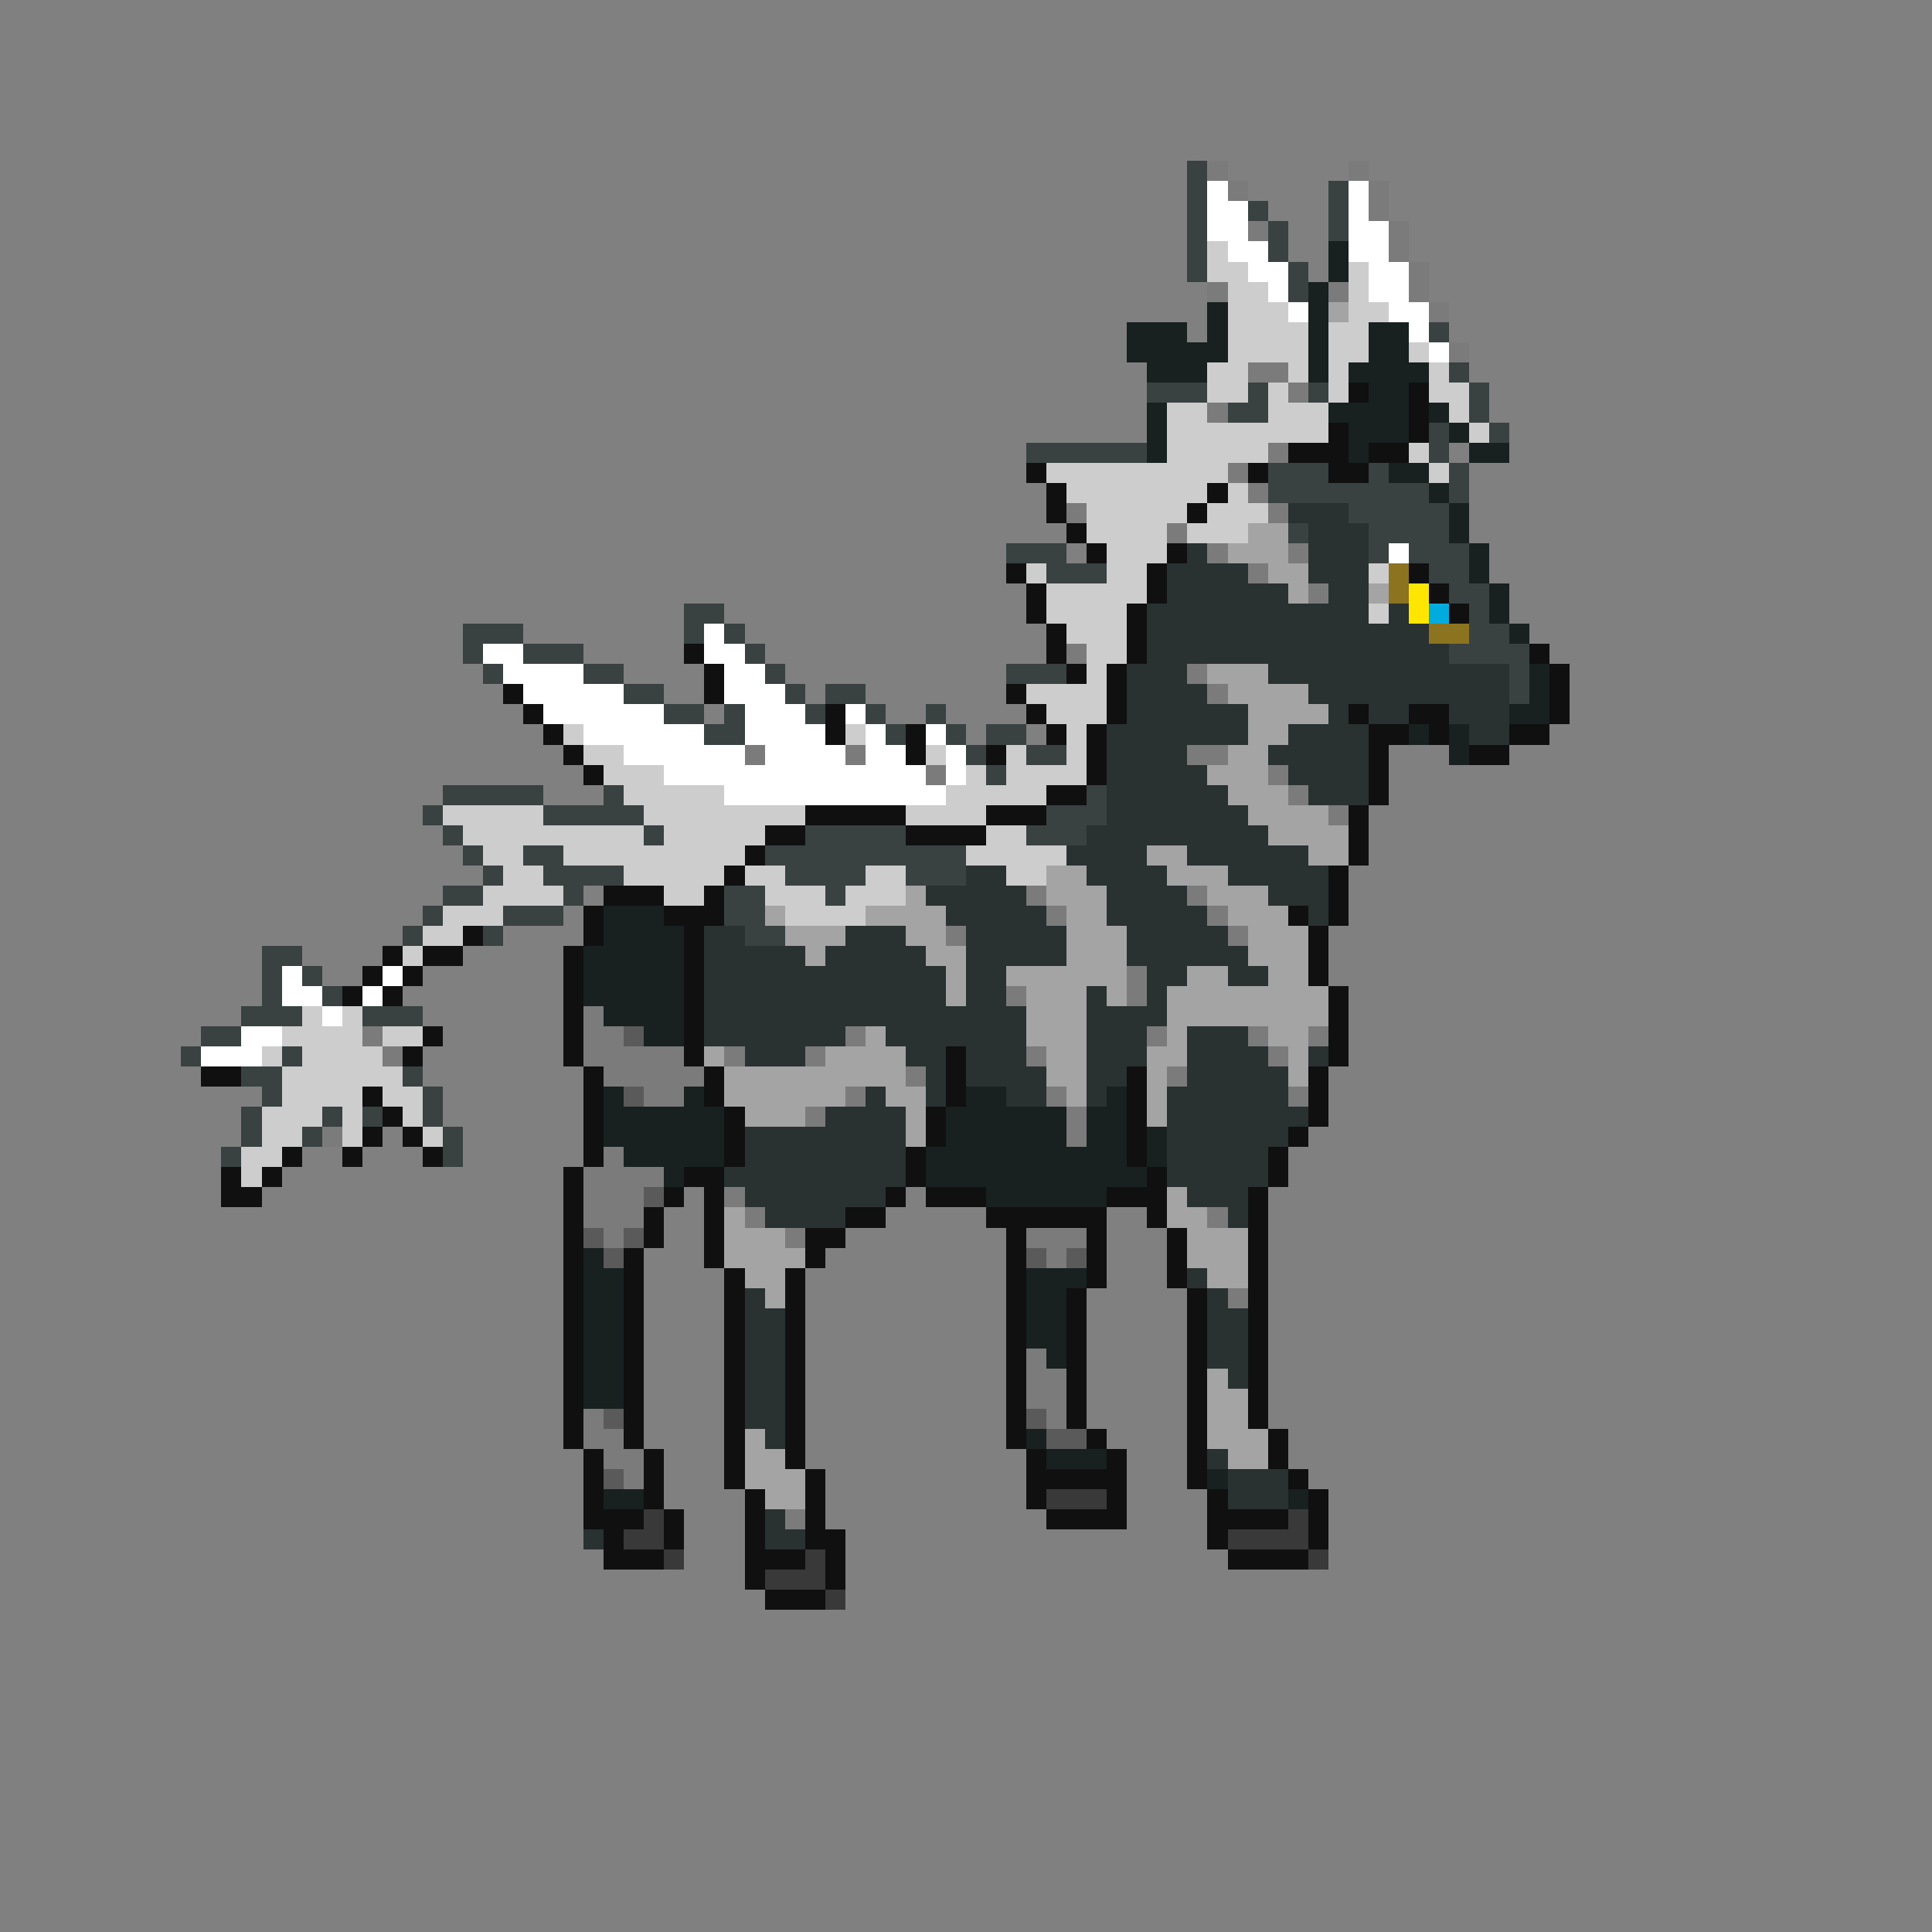<svg xmlns="http://www.w3.org/2000/svg" viewBox="0 -0.5 96 96" shape-rendering="crispEdges">
<rect x="0" y="-0.5" width="96" height="96" fill="#808080" stroke="none"/>
<path stroke="#394141" d="M59 8h1M59 9h1M66 9h1M59 10h1M62 10h1M66 10h1M59 11h1M63 11h1M66 11h1M59 12h1M63 12h1M59 13h1M64 13h1M64 14h1M71 16h1M72 18h1M57 19h3M62 19h1M65 19h1M73 19h1M61 20h2M73 20h1M71 21h1M74 21h1M51 22h6M71 22h1M63 23h3M68 23h1M72 23h1M63 24h8M72 24h1M67 25h5M64 26h1M68 26h4M50 27h3M68 27h1M70 27h3M52 28h3M71 28h2M72 29h2M34 30h2M73 30h1M23 31h3M34 31h1M36 31h1M73 31h2M23 32h1M26 32h3M37 32h1M72 32h4M24 33h1M29 33h2M38 33h1M50 33h3M75 33h1M31 34h2M39 34h1M41 34h2M75 34h1M33 35h2M36 35h1M40 35h1M43 35h1M46 35h1M35 36h2M44 36h1M47 36h1M49 36h2M48 37h1M51 37h2M49 38h1M22 39h5M30 39h1M54 39h1M21 40h1M27 40h5M52 40h3M22 41h1M32 41h1M40 41h5M51 41h3M23 42h1M26 42h2M38 42h10M24 43h1M27 43h4M39 43h4M45 43h3M22 44h2M28 44h1M36 44h2M41 44h1M21 45h1M25 45h3M36 45h2M20 46h1M24 46h1M37 46h2M13 47h2M13 48h1M15 48h1M13 49h1M16 49h1M12 50h3M18 50h3M10 51h2M9 52h1M14 52h1M12 53h2M20 53h1M13 54h1M21 54h1M12 55h1M16 55h1M18 55h1M21 55h1M12 56h1M15 56h1M22 56h1M11 57h1M22 57h1" />
<path stroke="#7b7b7b" d="M60 8h1M67 8h1M61 9h1M68 9h1M68 10h1M62 11h1M69 11h1M69 12h1M70 13h1M60 14h1M66 14h1M70 14h1M71 15h1M72 17h1M62 18h2M64 19h1M60 20h1M63 22h1M61 23h1M62 24h1M53 25h1M63 25h1M58 26h1M60 27h1M64 27h1M62 28h1M65 29h1M53 32h1M59 33h1M60 34h1M37 37h1M42 37h1M59 37h2M46 38h1M63 38h1M64 39h1M66 40h1M51 44h1M59 44h1M52 45h1M60 45h1M47 46h1M61 46h1M56 48h1M50 49h1M56 49h1M29 50h1M18 51h1M29 51h2M42 51h1M57 51h1M62 51h1M65 51h1M19 52h1M29 52h5M36 52h1M40 52h1M51 52h1M63 52h1M30 53h5M45 53h1M58 53h1M32 54h2M42 54h1M52 54h1M64 54h1M40 55h1M53 55h1M16 56h1M53 56h1M30 57h1M29 58h4M29 59h3M36 59h1M29 60h3M37 60h1M60 60h1M30 61h1M39 61h1M51 61h3M52 62h1M61 64h1M51 67h1M51 68h2M51 69h2M29 70h1M52 70h1M29 71h2M30 72h2M31 73h1M39 75h1" />
<path stroke="#ffffff" d="M60 9h1M67 9h1M60 10h2M67 10h1M60 11h2M67 11h2M61 12h2M67 12h2M62 13h2M68 13h2M63 14h1M68 14h2M64 15h1M69 15h2M70 16h1M71 17h1M69 27h1M35 31h1M24 32h2M35 32h2M25 33h4M36 33h2M26 34h5M36 34h3M27 35h6M37 35h3M42 35h1M29 36h6M37 36h4M43 36h1M46 36h1M31 37h6M38 37h4M43 37h2M47 37h1M33 38h13M47 38h1M36 39h11M14 48h1M19 48h1M14 49h2M18 49h1M16 50h1M12 51h2M10 52h3" />
<path stroke="#cdcdcd" d="M60 12h1M60 13h2M67 13h1M61 14h2M67 14h1M61 15h3M67 15h2M61 16h4M66 16h2M61 17h4M66 17h2M70 17h1M60 18h2M64 18h1M66 18h1M71 18h1M60 19h2M63 19h1M66 19h1M71 19h2M58 20h2M63 20h3M72 20h1M58 21h8M73 21h1M58 22h5M70 22h1M52 23h9M71 23h1M53 24h7M61 24h1M54 25h5M60 25h3M54 26h4M59 26h3M55 27h3M51 28h1M55 28h2M68 28h1M52 29h5M52 30h4M68 30h1M53 31h3M54 32h2M54 33h1M51 34h4M52 35h3M28 36h1M42 36h1M53 36h1M29 37h2M46 37h1M50 37h1M53 37h1M30 38h3M48 38h1M50 38h4M31 39h5M47 39h5M22 40h5M32 40h8M45 40h4M23 41h9M33 41h5M49 41h2M24 42h2M28 42h9M48 42h5M25 43h2M31 43h5M37 43h2M43 43h2M50 43h2M24 44h4M33 44h2M38 44h3M42 44h3M22 45h3M39 45h4M21 46h2M20 47h1M15 50h1M17 50h1M14 51h4M19 51h2M13 52h1M15 52h4M14 53h6M14 54h4M19 54h2M13 55h3M17 55h1M20 55h1M13 56h2M17 56h1M21 56h1M12 57h2M12 58h1" />
<path stroke="#182020" d="M66 12h1M66 13h1M65 14h1M60 15h1M65 15h1M56 16h3M60 16h1M65 16h1M68 16h2M56 17h5M65 17h1M68 17h2M57 18h3M65 18h1M67 18h4M68 19h2M57 20h1M66 20h4M71 20h1M57 21h1M67 21h3M72 21h1M57 22h1M67 22h1M73 22h2M69 23h2M71 24h1M72 25h1M72 26h1M73 27h1M73 28h1M74 29h1M74 30h1M75 31h1M76 33h1M76 34h1M75 35h2M70 36h1M72 36h1M72 37h1M30 45h3M30 46h4M29 47h5M29 48h5M29 49h5M30 50h4M32 51h2M30 54h1M34 54h1M48 54h2M55 54h1M30 55h6M47 55h6M54 55h2M30 56h6M47 56h6M54 56h2M57 56h1M31 57h5M46 57h10M57 57h1M33 58h1M46 58h11M49 59h6M29 62h1M29 63h2M51 63h3M29 64h2M51 64h2M29 65h2M51 65h2M29 66h2M51 66h2M29 67h2M52 67h1M29 68h2M29 69h2M51 71h1M52 72h3M60 73h1M30 74h2M64 74h1" />
<path stroke="#a4a4a4" d="M66 15h1M62 26h2M61 27h3M63 28h2M64 29h1M68 29h1M60 33h3M61 34h4M62 35h4M62 36h2M61 37h2M60 38h3M61 39h3M62 40h4M63 41h4M57 42h2M65 42h2M52 43h2M58 43h3M45 44h1M52 44h3M60 44h3M38 45h1M43 45h4M53 45h2M61 45h3M39 46h3M45 46h2M53 46h3M62 46h3M40 47h1M46 47h2M53 47h3M62 47h3M47 48h1M50 48h6M59 48h2M63 48h2M47 49h1M51 49h3M55 49h1M58 49h8M51 50h3M58 50h8M43 51h1M51 51h3M58 51h1M63 51h2M35 52h1M41 52h4M52 52h2M57 52h2M64 52h1M36 53h9M52 53h2M57 53h1M64 53h1M36 54h6M44 54h2M53 54h1M57 54h1M37 55h3M45 55h1M57 55h1M45 56h1M58 59h1M36 60h1M58 60h2M36 61h3M59 61h3M36 62h4M59 62h3M37 63h2M60 63h2M38 64h1M60 68h1M60 69h2M60 70h2M37 71h1M60 71h3M37 72h2M61 72h2M37 73h3M38 74h2" />
<path stroke="#101010" d="M67 19h1M70 19h1M70 20h1M66 21h1M70 21h1M64 22h3M68 22h2M51 23h1M62 23h1M66 23h2M52 24h1M60 24h1M52 25h1M59 25h1M53 26h1M54 27h1M58 27h1M50 28h1M57 28h1M70 28h1M51 29h1M57 29h1M71 29h1M51 30h1M56 30h1M72 30h1M52 31h1M56 31h1M34 32h1M52 32h1M56 32h1M76 32h1M35 33h1M53 33h1M55 33h1M77 33h1M25 34h1M35 34h1M50 34h1M55 34h1M77 34h1M26 35h1M41 35h1M51 35h1M55 35h1M67 35h1M70 35h2M77 35h1M27 36h1M41 36h1M45 36h1M52 36h1M54 36h1M68 36h2M71 36h1M75 36h2M28 37h1M45 37h1M49 37h1M54 37h1M68 37h1M73 37h2M29 38h1M54 38h1M68 38h1M52 39h2M68 39h1M40 40h5M49 40h3M67 40h1M38 41h2M45 41h4M67 41h1M37 42h1M67 42h1M36 43h1M66 43h1M30 44h3M35 44h1M66 44h1M29 45h1M33 45h3M64 45h1M66 45h1M23 46h1M29 46h1M34 46h1M65 46h1M19 47h1M21 47h2M28 47h1M34 47h1M65 47h1M18 48h1M20 48h1M28 48h1M34 48h1M65 48h1M17 49h1M19 49h1M28 49h1M34 49h1M66 49h1M28 50h1M34 50h1M66 50h1M21 51h1M28 51h1M34 51h1M66 51h1M20 52h1M28 52h1M34 52h1M47 52h1M66 52h1M10 53h2M29 53h1M35 53h1M47 53h1M56 53h1M65 53h1M18 54h1M29 54h1M35 54h1M47 54h1M56 54h1M65 54h1M19 55h1M29 55h1M36 55h1M46 55h1M56 55h1M65 55h1M18 56h1M20 56h1M29 56h1M36 56h1M46 56h1M56 56h1M64 56h1M14 57h1M17 57h1M21 57h1M29 57h1M36 57h1M45 57h1M56 57h1M63 57h1M11 58h1M13 58h1M28 58h1M34 58h2M45 58h1M57 58h1M63 58h1M11 59h2M28 59h1M33 59h1M35 59h1M44 59h1M46 59h3M55 59h3M62 59h1M28 60h1M32 60h1M35 60h1M42 60h2M49 60h6M57 60h1M62 60h1M28 61h1M32 61h1M35 61h1M40 61h2M50 61h1M54 61h1M58 61h1M62 61h1M28 62h1M31 62h1M35 62h1M40 62h1M50 62h1M54 62h1M58 62h1M62 62h1M28 63h1M31 63h1M36 63h1M39 63h1M50 63h1M54 63h1M58 63h1M62 63h1M28 64h1M31 64h1M36 64h1M39 64h1M50 64h1M53 64h1M59 64h1M62 64h1M28 65h1M31 65h1M36 65h1M39 65h1M50 65h1M53 65h1M59 65h1M62 65h1M28 66h1M31 66h1M36 66h1M39 66h1M50 66h1M53 66h1M59 66h1M62 66h1M28 67h1M31 67h1M36 67h1M39 67h1M50 67h1M53 67h1M59 67h1M62 67h1M28 68h1M31 68h1M36 68h1M39 68h1M50 68h1M53 68h1M59 68h1M62 68h1M28 69h1M31 69h1M36 69h1M39 69h1M50 69h1M53 69h1M59 69h1M62 69h1M28 70h1M31 70h1M36 70h1M39 70h1M50 70h1M53 70h1M59 70h1M62 70h1M28 71h1M31 71h1M36 71h1M39 71h1M50 71h1M54 71h1M59 71h1M63 71h1M29 72h1M32 72h1M36 72h1M39 72h1M51 72h1M55 72h1M59 72h1M63 72h1M29 73h1M32 73h1M36 73h1M40 73h1M51 73h5M59 73h1M64 73h1M29 74h1M32 74h1M37 74h1M40 74h1M51 74h1M55 74h1M60 74h1M65 74h1M29 75h3M33 75h1M37 75h1M40 75h1M52 75h4M60 75h4M65 75h1M30 76h1M33 76h1M37 76h1M40 76h2M60 76h1M65 76h1M30 77h3M37 77h3M41 77h1M61 77h4M37 78h1M41 78h1M38 79h3" />
<path stroke="#293131" d="M64 25h3M65 26h3M59 27h1M65 27h3M58 28h4M65 28h3M58 29h6M66 29h2M57 30h11M69 30h1M57 31h14M57 32h15M56 33h3M63 33h12M56 34h4M65 34h10M56 35h6M66 35h1M68 35h2M72 35h3M55 36h7M64 36h4M73 36h2M55 37h4M63 37h5M55 38h5M64 38h4M55 39h6M65 39h3M55 40h7M54 41h9M53 42h4M59 42h6M48 43h2M54 43h4M61 43h5M46 44h5M55 44h4M63 44h3M47 45h5M55 45h5M65 45h1M35 46h2M42 46h3M48 46h5M56 46h5M35 47h5M41 47h5M48 47h5M56 47h6M35 48h12M48 48h2M57 48h2M61 48h2M35 49h12M48 49h2M54 49h1M57 49h1M35 50h16M54 50h4M35 51h7M44 51h7M54 51h3M59 51h3M37 52h3M45 52h2M48 52h3M54 52h3M59 52h4M65 52h1M46 53h1M48 53h4M54 53h2M59 53h5M43 54h1M46 54h1M50 54h2M54 54h1M58 54h6M41 55h4M58 55h7M37 56h8M58 56h6M37 57h8M58 57h5M36 58h9M58 58h5M37 59h7M59 59h3M38 60h4M61 60h1M59 63h1M37 64h1M60 64h1M37 65h2M60 65h2M37 66h2M60 66h2M37 67h2M60 67h2M37 68h2M61 68h1M37 69h2M37 70h2M38 71h1M60 72h1M61 73h3M61 74h3M38 75h1M29 76h1M38 76h2" />
<path stroke="#8b7320" d="M69 28h1M69 29h1M71 31h2" />
<path stroke="#ffe600" d="M70 29h1M70 30h1" />
<path stroke="#00acde" d="M71 30h1" />
<path stroke="#5a5a5a" d="M31 51h1M31 54h1M32 59h1M29 61h1M31 61h1M30 62h1M51 62h1M53 62h1M30 70h1M51 70h1M52 71h2M30 73h1" />
<path stroke="#393939" d="M52 74h3M32 75h1M64 75h1M31 76h2M61 76h4M33 77h1M40 77h1M65 77h1M38 78h3M41 79h1" />
</svg>